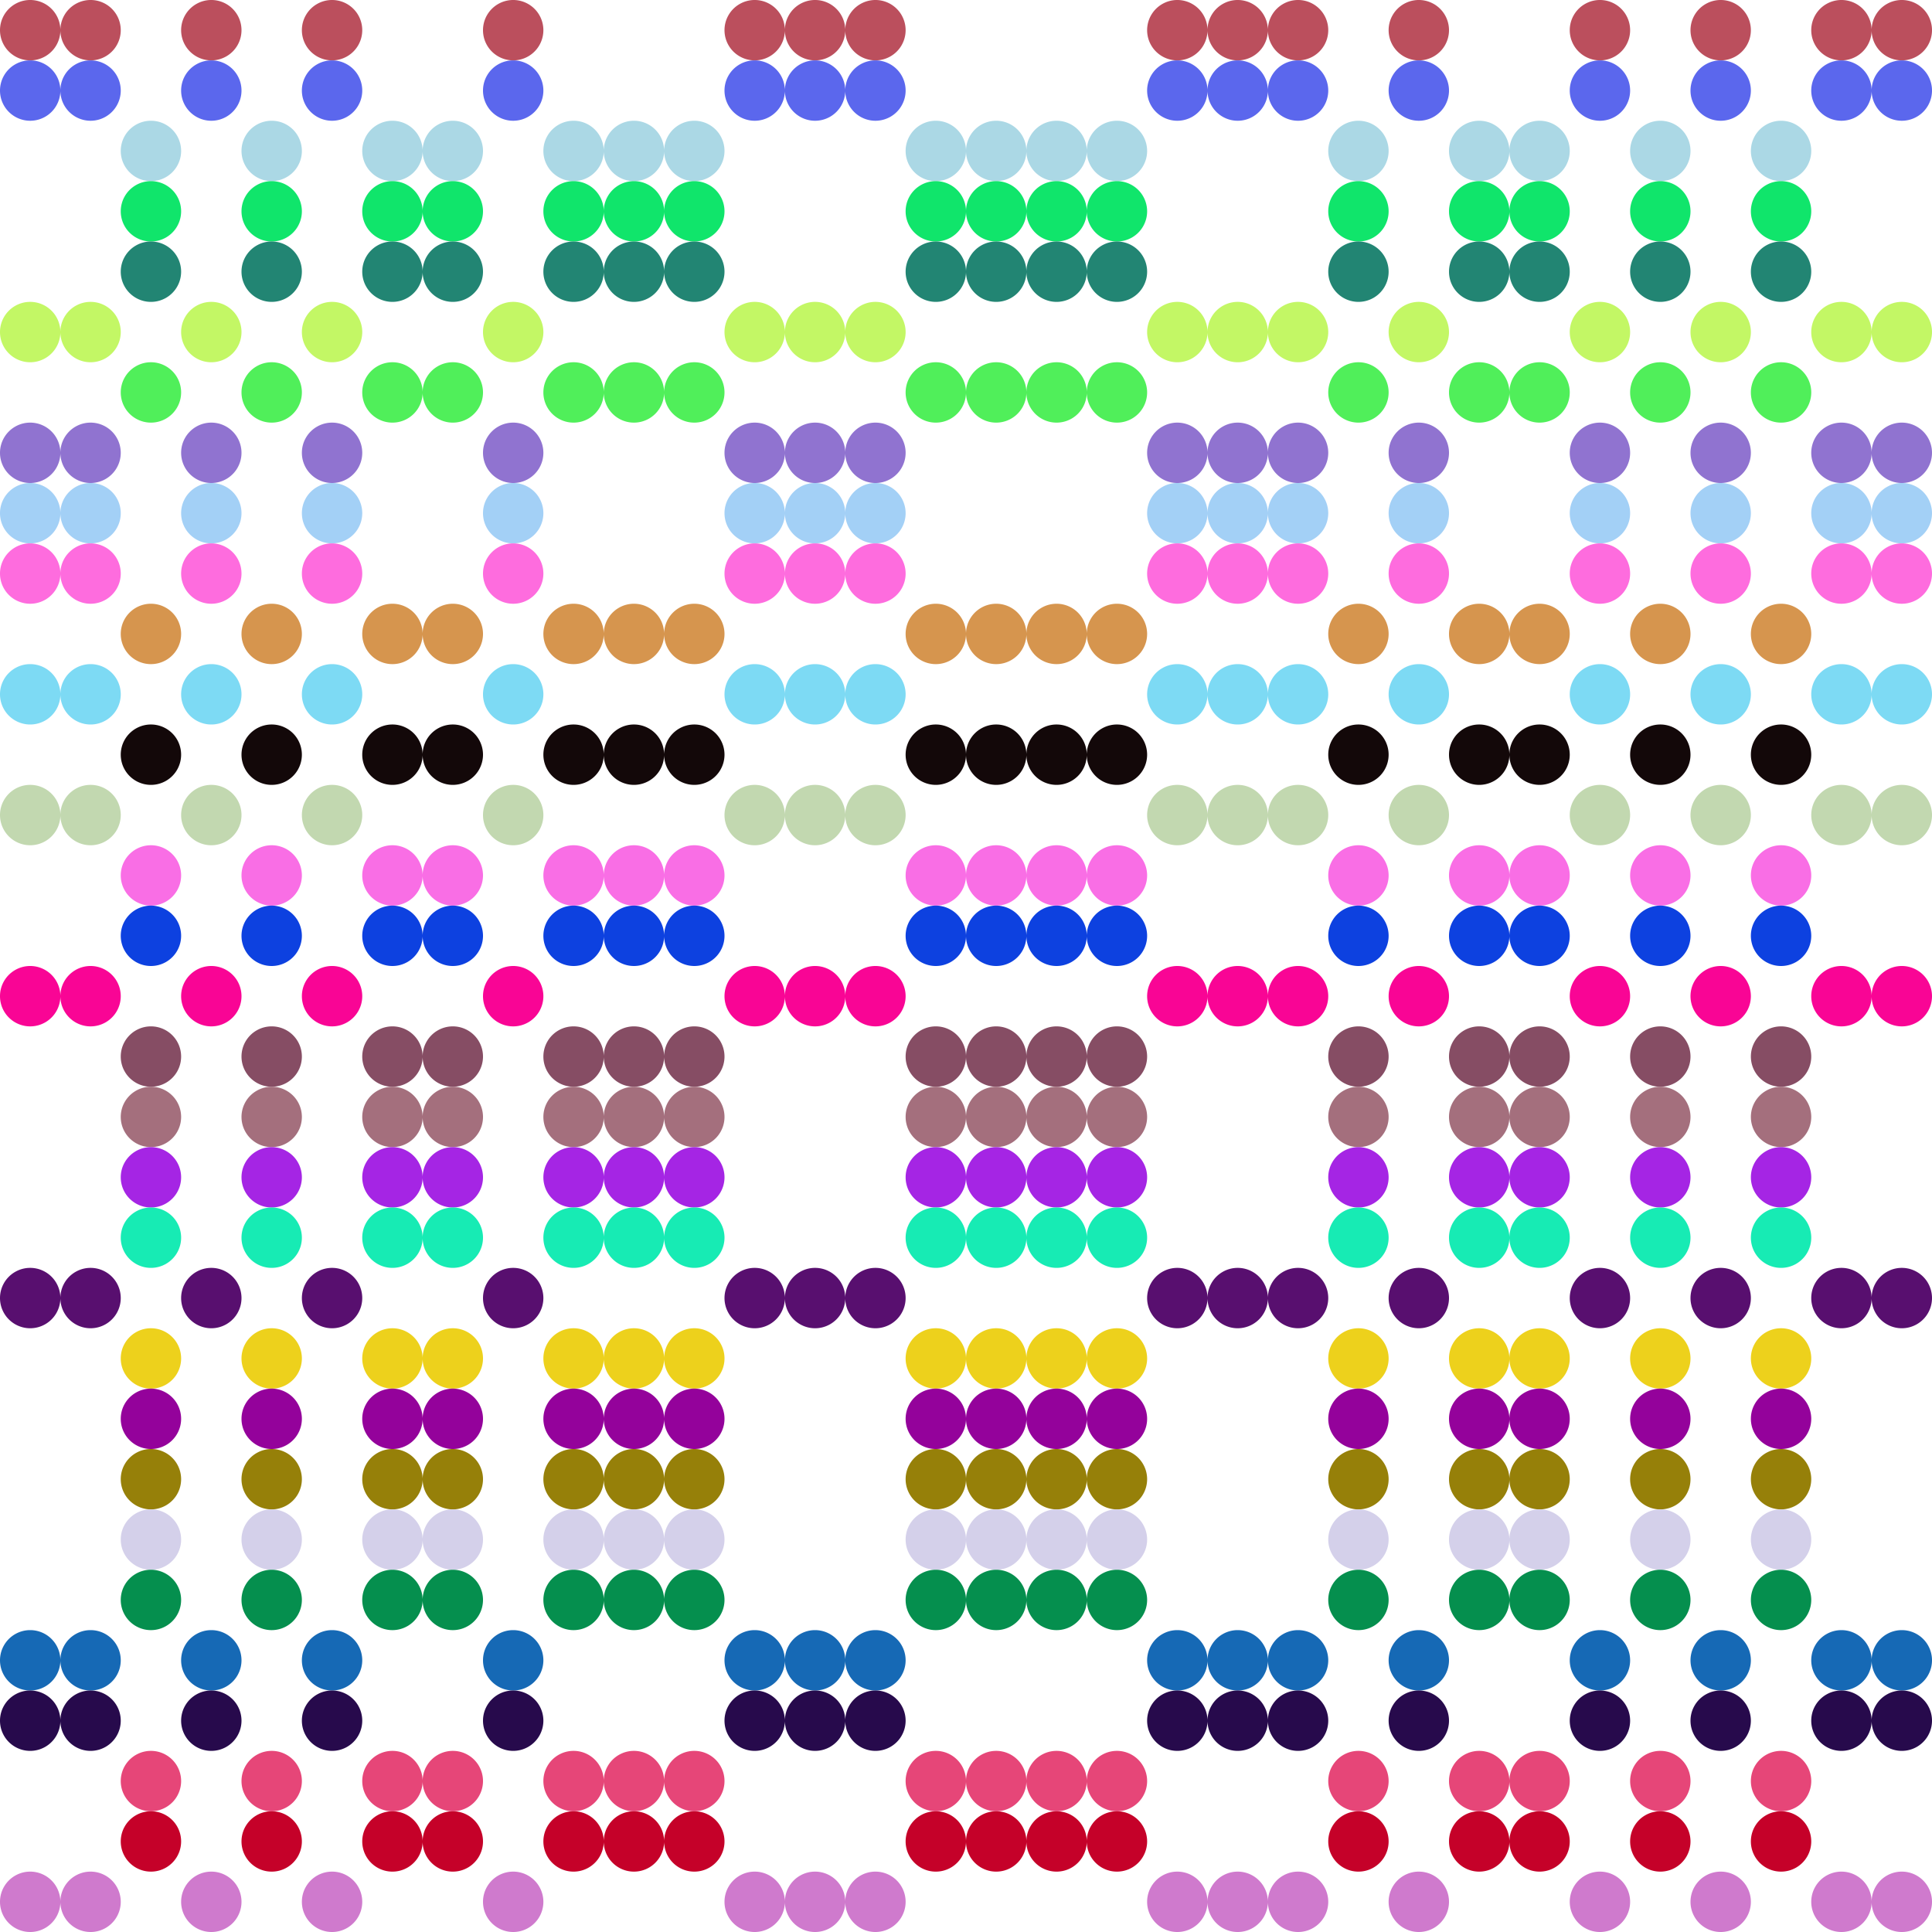 <svg xmlns="http://www.w3.org/2000/svg" width="100%" height="100%" viewBox="0 0 256 256"><path fill="#bb4f5d" d="M0,4 a4 4 0 1,1 8,0 a4 4 0 1,1 -8,0 M8,4 a4 4 0 1,1 8,0 a4 4 0 1,1 -8,0 M24,4 a4 4 0 1,1 8,0 a4 4 0 1,1 -8,0 M40,4 a4 4 0 1,1 8,0 a4 4 0 1,1 -8,0 M64,4 a4 4 0 1,1 8,0 a4 4 0 1,1 -8,0 M96,4 a4 4 0 1,1 8,0 a4 4 0 1,1 -8,0 M104,4 a4 4 0 1,1 8,0 a4 4 0 1,1 -8,0 M112,4 a4 4 0 1,1 8,0 a4 4 0 1,1 -8,0 M152,4 a4 4 0 1,1 8,0 a4 4 0 1,1 -8,0 M160,4 a4 4 0 1,1 8,0 a4 4 0 1,1 -8,0 M168,4 a4 4 0 1,1 8,0 a4 4 0 1,1 -8,0 M184,4 a4 4 0 1,1 8,0 a4 4 0 1,1 -8,0 M208,4 a4 4 0 1,1 8,0 a4 4 0 1,1 -8,0 M224,4 a4 4 0 1,1 8,0 a4 4 0 1,1 -8,0 M240,4 a4 4 0 1,1 8,0 a4 4 0 1,1 -8,0 M248,4 a4 4 0 1,1 8,0 a4 4 0 1,1 -8,0"></path><path fill="#5b67ed" d="M0,12 a4 4 0 1,1 8,0 a4 4 0 1,1 -8,0 M8,12 a4 4 0 1,1 8,0 a4 4 0 1,1 -8,0 M24,12 a4 4 0 1,1 8,0 a4 4 0 1,1 -8,0 M40,12 a4 4 0 1,1 8,0 a4 4 0 1,1 -8,0 M64,12 a4 4 0 1,1 8,0 a4 4 0 1,1 -8,0 M96,12 a4 4 0 1,1 8,0 a4 4 0 1,1 -8,0 M104,12 a4 4 0 1,1 8,0 a4 4 0 1,1 -8,0 M112,12 a4 4 0 1,1 8,0 a4 4 0 1,1 -8,0 M152,12 a4 4 0 1,1 8,0 a4 4 0 1,1 -8,0 M160,12 a4 4 0 1,1 8,0 a4 4 0 1,1 -8,0 M168,12 a4 4 0 1,1 8,0 a4 4 0 1,1 -8,0 M184,12 a4 4 0 1,1 8,0 a4 4 0 1,1 -8,0 M208,12 a4 4 0 1,1 8,0 a4 4 0 1,1 -8,0 M224,12 a4 4 0 1,1 8,0 a4 4 0 1,1 -8,0 M240,12 a4 4 0 1,1 8,0 a4 4 0 1,1 -8,0 M248,12 a4 4 0 1,1 8,0 a4 4 0 1,1 -8,0"></path><path fill="#abd8e5" d="M16,20 a4 4 0 1,1 8,0 a4 4 0 1,1 -8,0 M32,20 a4 4 0 1,1 8,0 a4 4 0 1,1 -8,0 M48,20 a4 4 0 1,1 8,0 a4 4 0 1,1 -8,0 M56,20 a4 4 0 1,1 8,0 a4 4 0 1,1 -8,0 M72,20 a4 4 0 1,1 8,0 a4 4 0 1,1 -8,0 M80,20 a4 4 0 1,1 8,0 a4 4 0 1,1 -8,0 M88,20 a4 4 0 1,1 8,0 a4 4 0 1,1 -8,0 M120,20 a4 4 0 1,1 8,0 a4 4 0 1,1 -8,0 M128,20 a4 4 0 1,1 8,0 a4 4 0 1,1 -8,0 M136,20 a4 4 0 1,1 8,0 a4 4 0 1,1 -8,0 M144,20 a4 4 0 1,1 8,0 a4 4 0 1,1 -8,0 M176,20 a4 4 0 1,1 8,0 a4 4 0 1,1 -8,0 M192,20 a4 4 0 1,1 8,0 a4 4 0 1,1 -8,0 M200,20 a4 4 0 1,1 8,0 a4 4 0 1,1 -8,0 M216,20 a4 4 0 1,1 8,0 a4 4 0 1,1 -8,0 M232,20 a4 4 0 1,1 8,0 a4 4 0 1,1 -8,0"></path><path fill="#10e56b" d="M16,28 a4 4 0 1,1 8,0 a4 4 0 1,1 -8,0 M32,28 a4 4 0 1,1 8,0 a4 4 0 1,1 -8,0 M48,28 a4 4 0 1,1 8,0 a4 4 0 1,1 -8,0 M56,28 a4 4 0 1,1 8,0 a4 4 0 1,1 -8,0 M72,28 a4 4 0 1,1 8,0 a4 4 0 1,1 -8,0 M80,28 a4 4 0 1,1 8,0 a4 4 0 1,1 -8,0 M88,28 a4 4 0 1,1 8,0 a4 4 0 1,1 -8,0 M120,28 a4 4 0 1,1 8,0 a4 4 0 1,1 -8,0 M128,28 a4 4 0 1,1 8,0 a4 4 0 1,1 -8,0 M136,28 a4 4 0 1,1 8,0 a4 4 0 1,1 -8,0 M144,28 a4 4 0 1,1 8,0 a4 4 0 1,1 -8,0 M176,28 a4 4 0 1,1 8,0 a4 4 0 1,1 -8,0 M192,28 a4 4 0 1,1 8,0 a4 4 0 1,1 -8,0 M200,28 a4 4 0 1,1 8,0 a4 4 0 1,1 -8,0 M216,28 a4 4 0 1,1 8,0 a4 4 0 1,1 -8,0 M232,28 a4 4 0 1,1 8,0 a4 4 0 1,1 -8,0"></path><path fill="#228573" d="M16,36 a4 4 0 1,1 8,0 a4 4 0 1,1 -8,0 M32,36 a4 4 0 1,1 8,0 a4 4 0 1,1 -8,0 M48,36 a4 4 0 1,1 8,0 a4 4 0 1,1 -8,0 M56,36 a4 4 0 1,1 8,0 a4 4 0 1,1 -8,0 M72,36 a4 4 0 1,1 8,0 a4 4 0 1,1 -8,0 M80,36 a4 4 0 1,1 8,0 a4 4 0 1,1 -8,0 M88,36 a4 4 0 1,1 8,0 a4 4 0 1,1 -8,0 M120,36 a4 4 0 1,1 8,0 a4 4 0 1,1 -8,0 M128,36 a4 4 0 1,1 8,0 a4 4 0 1,1 -8,0 M136,36 a4 4 0 1,1 8,0 a4 4 0 1,1 -8,0 M144,36 a4 4 0 1,1 8,0 a4 4 0 1,1 -8,0 M176,36 a4 4 0 1,1 8,0 a4 4 0 1,1 -8,0 M192,36 a4 4 0 1,1 8,0 a4 4 0 1,1 -8,0 M200,36 a4 4 0 1,1 8,0 a4 4 0 1,1 -8,0 M216,36 a4 4 0 1,1 8,0 a4 4 0 1,1 -8,0 M232,36 a4 4 0 1,1 8,0 a4 4 0 1,1 -8,0"></path><path fill="#c3f765" d="M0,44 a4 4 0 1,1 8,0 a4 4 0 1,1 -8,0 M8,44 a4 4 0 1,1 8,0 a4 4 0 1,1 -8,0 M24,44 a4 4 0 1,1 8,0 a4 4 0 1,1 -8,0 M40,44 a4 4 0 1,1 8,0 a4 4 0 1,1 -8,0 M64,44 a4 4 0 1,1 8,0 a4 4 0 1,1 -8,0 M96,44 a4 4 0 1,1 8,0 a4 4 0 1,1 -8,0 M104,44 a4 4 0 1,1 8,0 a4 4 0 1,1 -8,0 M112,44 a4 4 0 1,1 8,0 a4 4 0 1,1 -8,0 M152,44 a4 4 0 1,1 8,0 a4 4 0 1,1 -8,0 M160,44 a4 4 0 1,1 8,0 a4 4 0 1,1 -8,0 M168,44 a4 4 0 1,1 8,0 a4 4 0 1,1 -8,0 M184,44 a4 4 0 1,1 8,0 a4 4 0 1,1 -8,0 M208,44 a4 4 0 1,1 8,0 a4 4 0 1,1 -8,0 M224,44 a4 4 0 1,1 8,0 a4 4 0 1,1 -8,0 M240,44 a4 4 0 1,1 8,0 a4 4 0 1,1 -8,0 M248,44 a4 4 0 1,1 8,0 a4 4 0 1,1 -8,0"></path><path fill="#50ef5a" d="M16,52 a4 4 0 1,1 8,0 a4 4 0 1,1 -8,0 M32,52 a4 4 0 1,1 8,0 a4 4 0 1,1 -8,0 M48,52 a4 4 0 1,1 8,0 a4 4 0 1,1 -8,0 M56,52 a4 4 0 1,1 8,0 a4 4 0 1,1 -8,0 M72,52 a4 4 0 1,1 8,0 a4 4 0 1,1 -8,0 M80,52 a4 4 0 1,1 8,0 a4 4 0 1,1 -8,0 M88,52 a4 4 0 1,1 8,0 a4 4 0 1,1 -8,0 M120,52 a4 4 0 1,1 8,0 a4 4 0 1,1 -8,0 M128,52 a4 4 0 1,1 8,0 a4 4 0 1,1 -8,0 M136,52 a4 4 0 1,1 8,0 a4 4 0 1,1 -8,0 M144,52 a4 4 0 1,1 8,0 a4 4 0 1,1 -8,0 M176,52 a4 4 0 1,1 8,0 a4 4 0 1,1 -8,0 M192,52 a4 4 0 1,1 8,0 a4 4 0 1,1 -8,0 M200,52 a4 4 0 1,1 8,0 a4 4 0 1,1 -8,0 M216,52 a4 4 0 1,1 8,0 a4 4 0 1,1 -8,0 M232,52 a4 4 0 1,1 8,0 a4 4 0 1,1 -8,0"></path><path fill="#9073d0" d="M0,60 a4 4 0 1,1 8,0 a4 4 0 1,1 -8,0 M8,60 a4 4 0 1,1 8,0 a4 4 0 1,1 -8,0 M24,60 a4 4 0 1,1 8,0 a4 4 0 1,1 -8,0 M40,60 a4 4 0 1,1 8,0 a4 4 0 1,1 -8,0 M64,60 a4 4 0 1,1 8,0 a4 4 0 1,1 -8,0 M96,60 a4 4 0 1,1 8,0 a4 4 0 1,1 -8,0 M104,60 a4 4 0 1,1 8,0 a4 4 0 1,1 -8,0 M112,60 a4 4 0 1,1 8,0 a4 4 0 1,1 -8,0 M152,60 a4 4 0 1,1 8,0 a4 4 0 1,1 -8,0 M160,60 a4 4 0 1,1 8,0 a4 4 0 1,1 -8,0 M168,60 a4 4 0 1,1 8,0 a4 4 0 1,1 -8,0 M184,60 a4 4 0 1,1 8,0 a4 4 0 1,1 -8,0 M208,60 a4 4 0 1,1 8,0 a4 4 0 1,1 -8,0 M224,60 a4 4 0 1,1 8,0 a4 4 0 1,1 -8,0 M240,60 a4 4 0 1,1 8,0 a4 4 0 1,1 -8,0 M248,60 a4 4 0 1,1 8,0 a4 4 0 1,1 -8,0"></path><path fill="#a3d0f6" d="M0,68 a4 4 0 1,1 8,0 a4 4 0 1,1 -8,0 M8,68 a4 4 0 1,1 8,0 a4 4 0 1,1 -8,0 M24,68 a4 4 0 1,1 8,0 a4 4 0 1,1 -8,0 M40,68 a4 4 0 1,1 8,0 a4 4 0 1,1 -8,0 M64,68 a4 4 0 1,1 8,0 a4 4 0 1,1 -8,0 M96,68 a4 4 0 1,1 8,0 a4 4 0 1,1 -8,0 M104,68 a4 4 0 1,1 8,0 a4 4 0 1,1 -8,0 M112,68 a4 4 0 1,1 8,0 a4 4 0 1,1 -8,0 M152,68 a4 4 0 1,1 8,0 a4 4 0 1,1 -8,0 M160,68 a4 4 0 1,1 8,0 a4 4 0 1,1 -8,0 M168,68 a4 4 0 1,1 8,0 a4 4 0 1,1 -8,0 M184,68 a4 4 0 1,1 8,0 a4 4 0 1,1 -8,0 M208,68 a4 4 0 1,1 8,0 a4 4 0 1,1 -8,0 M224,68 a4 4 0 1,1 8,0 a4 4 0 1,1 -8,0 M240,68 a4 4 0 1,1 8,0 a4 4 0 1,1 -8,0 M248,68 a4 4 0 1,1 8,0 a4 4 0 1,1 -8,0"></path><path fill="#fe6cde" d="M0,76 a4 4 0 1,1 8,0 a4 4 0 1,1 -8,0 M8,76 a4 4 0 1,1 8,0 a4 4 0 1,1 -8,0 M24,76 a4 4 0 1,1 8,0 a4 4 0 1,1 -8,0 M40,76 a4 4 0 1,1 8,0 a4 4 0 1,1 -8,0 M64,76 a4 4 0 1,1 8,0 a4 4 0 1,1 -8,0 M96,76 a4 4 0 1,1 8,0 a4 4 0 1,1 -8,0 M104,76 a4 4 0 1,1 8,0 a4 4 0 1,1 -8,0 M112,76 a4 4 0 1,1 8,0 a4 4 0 1,1 -8,0 M152,76 a4 4 0 1,1 8,0 a4 4 0 1,1 -8,0 M160,76 a4 4 0 1,1 8,0 a4 4 0 1,1 -8,0 M168,76 a4 4 0 1,1 8,0 a4 4 0 1,1 -8,0 M184,76 a4 4 0 1,1 8,0 a4 4 0 1,1 -8,0 M208,76 a4 4 0 1,1 8,0 a4 4 0 1,1 -8,0 M224,76 a4 4 0 1,1 8,0 a4 4 0 1,1 -8,0 M240,76 a4 4 0 1,1 8,0 a4 4 0 1,1 -8,0 M248,76 a4 4 0 1,1 8,0 a4 4 0 1,1 -8,0"></path><path fill="#d6954e" d="M16,84 a4 4 0 1,1 8,0 a4 4 0 1,1 -8,0 M32,84 a4 4 0 1,1 8,0 a4 4 0 1,1 -8,0 M48,84 a4 4 0 1,1 8,0 a4 4 0 1,1 -8,0 M56,84 a4 4 0 1,1 8,0 a4 4 0 1,1 -8,0 M72,84 a4 4 0 1,1 8,0 a4 4 0 1,1 -8,0 M80,84 a4 4 0 1,1 8,0 a4 4 0 1,1 -8,0 M88,84 a4 4 0 1,1 8,0 a4 4 0 1,1 -8,0 M120,84 a4 4 0 1,1 8,0 a4 4 0 1,1 -8,0 M128,84 a4 4 0 1,1 8,0 a4 4 0 1,1 -8,0 M136,84 a4 4 0 1,1 8,0 a4 4 0 1,1 -8,0 M144,84 a4 4 0 1,1 8,0 a4 4 0 1,1 -8,0 M176,84 a4 4 0 1,1 8,0 a4 4 0 1,1 -8,0 M192,84 a4 4 0 1,1 8,0 a4 4 0 1,1 -8,0 M200,84 a4 4 0 1,1 8,0 a4 4 0 1,1 -8,0 M216,84 a4 4 0 1,1 8,0 a4 4 0 1,1 -8,0 M232,84 a4 4 0 1,1 8,0 a4 4 0 1,1 -8,0"></path><path fill="#7ddaf4" d="M0,92 a4 4 0 1,1 8,0 a4 4 0 1,1 -8,0 M8,92 a4 4 0 1,1 8,0 a4 4 0 1,1 -8,0 M24,92 a4 4 0 1,1 8,0 a4 4 0 1,1 -8,0 M40,92 a4 4 0 1,1 8,0 a4 4 0 1,1 -8,0 M64,92 a4 4 0 1,1 8,0 a4 4 0 1,1 -8,0 M96,92 a4 4 0 1,1 8,0 a4 4 0 1,1 -8,0 M104,92 a4 4 0 1,1 8,0 a4 4 0 1,1 -8,0 M112,92 a4 4 0 1,1 8,0 a4 4 0 1,1 -8,0 M152,92 a4 4 0 1,1 8,0 a4 4 0 1,1 -8,0 M160,92 a4 4 0 1,1 8,0 a4 4 0 1,1 -8,0 M168,92 a4 4 0 1,1 8,0 a4 4 0 1,1 -8,0 M184,92 a4 4 0 1,1 8,0 a4 4 0 1,1 -8,0 M208,92 a4 4 0 1,1 8,0 a4 4 0 1,1 -8,0 M224,92 a4 4 0 1,1 8,0 a4 4 0 1,1 -8,0 M240,92 a4 4 0 1,1 8,0 a4 4 0 1,1 -8,0 M248,92 a4 4 0 1,1 8,0 a4 4 0 1,1 -8,0"></path><path fill="#130809" d="M16,100 a4 4 0 1,1 8,0 a4 4 0 1,1 -8,0 M32,100 a4 4 0 1,1 8,0 a4 4 0 1,1 -8,0 M48,100 a4 4 0 1,1 8,0 a4 4 0 1,1 -8,0 M56,100 a4 4 0 1,1 8,0 a4 4 0 1,1 -8,0 M72,100 a4 4 0 1,1 8,0 a4 4 0 1,1 -8,0 M80,100 a4 4 0 1,1 8,0 a4 4 0 1,1 -8,0 M88,100 a4 4 0 1,1 8,0 a4 4 0 1,1 -8,0 M120,100 a4 4 0 1,1 8,0 a4 4 0 1,1 -8,0 M128,100 a4 4 0 1,1 8,0 a4 4 0 1,1 -8,0 M136,100 a4 4 0 1,1 8,0 a4 4 0 1,1 -8,0 M144,100 a4 4 0 1,1 8,0 a4 4 0 1,1 -8,0 M176,100 a4 4 0 1,1 8,0 a4 4 0 1,1 -8,0 M192,100 a4 4 0 1,1 8,0 a4 4 0 1,1 -8,0 M200,100 a4 4 0 1,1 8,0 a4 4 0 1,1 -8,0 M216,100 a4 4 0 1,1 8,0 a4 4 0 1,1 -8,0 M232,100 a4 4 0 1,1 8,0 a4 4 0 1,1 -8,0"></path><path fill="#c2d8b0" d="M0,108 a4 4 0 1,1 8,0 a4 4 0 1,1 -8,0 M8,108 a4 4 0 1,1 8,0 a4 4 0 1,1 -8,0 M24,108 a4 4 0 1,1 8,0 a4 4 0 1,1 -8,0 M40,108 a4 4 0 1,1 8,0 a4 4 0 1,1 -8,0 M64,108 a4 4 0 1,1 8,0 a4 4 0 1,1 -8,0 M96,108 a4 4 0 1,1 8,0 a4 4 0 1,1 -8,0 M104,108 a4 4 0 1,1 8,0 a4 4 0 1,1 -8,0 M112,108 a4 4 0 1,1 8,0 a4 4 0 1,1 -8,0 M152,108 a4 4 0 1,1 8,0 a4 4 0 1,1 -8,0 M160,108 a4 4 0 1,1 8,0 a4 4 0 1,1 -8,0 M168,108 a4 4 0 1,1 8,0 a4 4 0 1,1 -8,0 M184,108 a4 4 0 1,1 8,0 a4 4 0 1,1 -8,0 M208,108 a4 4 0 1,1 8,0 a4 4 0 1,1 -8,0 M224,108 a4 4 0 1,1 8,0 a4 4 0 1,1 -8,0 M240,108 a4 4 0 1,1 8,0 a4 4 0 1,1 -8,0 M248,108 a4 4 0 1,1 8,0 a4 4 0 1,1 -8,0"></path><path fill="#f96ee5" d="M16,116 a4 4 0 1,1 8,0 a4 4 0 1,1 -8,0 M32,116 a4 4 0 1,1 8,0 a4 4 0 1,1 -8,0 M48,116 a4 4 0 1,1 8,0 a4 4 0 1,1 -8,0 M56,116 a4 4 0 1,1 8,0 a4 4 0 1,1 -8,0 M72,116 a4 4 0 1,1 8,0 a4 4 0 1,1 -8,0 M80,116 a4 4 0 1,1 8,0 a4 4 0 1,1 -8,0 M88,116 a4 4 0 1,1 8,0 a4 4 0 1,1 -8,0 M120,116 a4 4 0 1,1 8,0 a4 4 0 1,1 -8,0 M128,116 a4 4 0 1,1 8,0 a4 4 0 1,1 -8,0 M136,116 a4 4 0 1,1 8,0 a4 4 0 1,1 -8,0 M144,116 a4 4 0 1,1 8,0 a4 4 0 1,1 -8,0 M176,116 a4 4 0 1,1 8,0 a4 4 0 1,1 -8,0 M192,116 a4 4 0 1,1 8,0 a4 4 0 1,1 -8,0 M200,116 a4 4 0 1,1 8,0 a4 4 0 1,1 -8,0 M216,116 a4 4 0 1,1 8,0 a4 4 0 1,1 -8,0 M232,116 a4 4 0 1,1 8,0 a4 4 0 1,1 -8,0"></path><path fill="#0d41e0" d="M16,124 a4 4 0 1,1 8,0 a4 4 0 1,1 -8,0 M32,124 a4 4 0 1,1 8,0 a4 4 0 1,1 -8,0 M48,124 a4 4 0 1,1 8,0 a4 4 0 1,1 -8,0 M56,124 a4 4 0 1,1 8,0 a4 4 0 1,1 -8,0 M72,124 a4 4 0 1,1 8,0 a4 4 0 1,1 -8,0 M80,124 a4 4 0 1,1 8,0 a4 4 0 1,1 -8,0 M88,124 a4 4 0 1,1 8,0 a4 4 0 1,1 -8,0 M120,124 a4 4 0 1,1 8,0 a4 4 0 1,1 -8,0 M128,124 a4 4 0 1,1 8,0 a4 4 0 1,1 -8,0 M136,124 a4 4 0 1,1 8,0 a4 4 0 1,1 -8,0 M144,124 a4 4 0 1,1 8,0 a4 4 0 1,1 -8,0 M176,124 a4 4 0 1,1 8,0 a4 4 0 1,1 -8,0 M192,124 a4 4 0 1,1 8,0 a4 4 0 1,1 -8,0 M200,124 a4 4 0 1,1 8,0 a4 4 0 1,1 -8,0 M216,124 a4 4 0 1,1 8,0 a4 4 0 1,1 -8,0 M232,124 a4 4 0 1,1 8,0 a4 4 0 1,1 -8,0"></path><path fill="#f90595" d="M0,132 a4 4 0 1,1 8,0 a4 4 0 1,1 -8,0 M8,132 a4 4 0 1,1 8,0 a4 4 0 1,1 -8,0 M24,132 a4 4 0 1,1 8,0 a4 4 0 1,1 -8,0 M40,132 a4 4 0 1,1 8,0 a4 4 0 1,1 -8,0 M64,132 a4 4 0 1,1 8,0 a4 4 0 1,1 -8,0 M96,132 a4 4 0 1,1 8,0 a4 4 0 1,1 -8,0 M104,132 a4 4 0 1,1 8,0 a4 4 0 1,1 -8,0 M112,132 a4 4 0 1,1 8,0 a4 4 0 1,1 -8,0 M152,132 a4 4 0 1,1 8,0 a4 4 0 1,1 -8,0 M160,132 a4 4 0 1,1 8,0 a4 4 0 1,1 -8,0 M168,132 a4 4 0 1,1 8,0 a4 4 0 1,1 -8,0 M184,132 a4 4 0 1,1 8,0 a4 4 0 1,1 -8,0 M208,132 a4 4 0 1,1 8,0 a4 4 0 1,1 -8,0 M224,132 a4 4 0 1,1 8,0 a4 4 0 1,1 -8,0 M240,132 a4 4 0 1,1 8,0 a4 4 0 1,1 -8,0 M248,132 a4 4 0 1,1 8,0 a4 4 0 1,1 -8,0"></path><path fill="#864d64" d="M16,140 a4 4 0 1,1 8,0 a4 4 0 1,1 -8,0 M32,140 a4 4 0 1,1 8,0 a4 4 0 1,1 -8,0 M48,140 a4 4 0 1,1 8,0 a4 4 0 1,1 -8,0 M56,140 a4 4 0 1,1 8,0 a4 4 0 1,1 -8,0 M72,140 a4 4 0 1,1 8,0 a4 4 0 1,1 -8,0 M80,140 a4 4 0 1,1 8,0 a4 4 0 1,1 -8,0 M88,140 a4 4 0 1,1 8,0 a4 4 0 1,1 -8,0 M120,140 a4 4 0 1,1 8,0 a4 4 0 1,1 -8,0 M128,140 a4 4 0 1,1 8,0 a4 4 0 1,1 -8,0 M136,140 a4 4 0 1,1 8,0 a4 4 0 1,1 -8,0 M144,140 a4 4 0 1,1 8,0 a4 4 0 1,1 -8,0 M176,140 a4 4 0 1,1 8,0 a4 4 0 1,1 -8,0 M192,140 a4 4 0 1,1 8,0 a4 4 0 1,1 -8,0 M200,140 a4 4 0 1,1 8,0 a4 4 0 1,1 -8,0 M216,140 a4 4 0 1,1 8,0 a4 4 0 1,1 -8,0 M232,140 a4 4 0 1,1 8,0 a4 4 0 1,1 -8,0"></path><path fill="#a46f7d" d="M16,148 a4 4 0 1,1 8,0 a4 4 0 1,1 -8,0 M32,148 a4 4 0 1,1 8,0 a4 4 0 1,1 -8,0 M48,148 a4 4 0 1,1 8,0 a4 4 0 1,1 -8,0 M56,148 a4 4 0 1,1 8,0 a4 4 0 1,1 -8,0 M72,148 a4 4 0 1,1 8,0 a4 4 0 1,1 -8,0 M80,148 a4 4 0 1,1 8,0 a4 4 0 1,1 -8,0 M88,148 a4 4 0 1,1 8,0 a4 4 0 1,1 -8,0 M120,148 a4 4 0 1,1 8,0 a4 4 0 1,1 -8,0 M128,148 a4 4 0 1,1 8,0 a4 4 0 1,1 -8,0 M136,148 a4 4 0 1,1 8,0 a4 4 0 1,1 -8,0 M144,148 a4 4 0 1,1 8,0 a4 4 0 1,1 -8,0 M176,148 a4 4 0 1,1 8,0 a4 4 0 1,1 -8,0 M192,148 a4 4 0 1,1 8,0 a4 4 0 1,1 -8,0 M200,148 a4 4 0 1,1 8,0 a4 4 0 1,1 -8,0 M216,148 a4 4 0 1,1 8,0 a4 4 0 1,1 -8,0 M232,148 a4 4 0 1,1 8,0 a4 4 0 1,1 -8,0"></path><path fill="#a525e4" d="M16,156 a4 4 0 1,1 8,0 a4 4 0 1,1 -8,0 M32,156 a4 4 0 1,1 8,0 a4 4 0 1,1 -8,0 M48,156 a4 4 0 1,1 8,0 a4 4 0 1,1 -8,0 M56,156 a4 4 0 1,1 8,0 a4 4 0 1,1 -8,0 M72,156 a4 4 0 1,1 8,0 a4 4 0 1,1 -8,0 M80,156 a4 4 0 1,1 8,0 a4 4 0 1,1 -8,0 M88,156 a4 4 0 1,1 8,0 a4 4 0 1,1 -8,0 M120,156 a4 4 0 1,1 8,0 a4 4 0 1,1 -8,0 M128,156 a4 4 0 1,1 8,0 a4 4 0 1,1 -8,0 M136,156 a4 4 0 1,1 8,0 a4 4 0 1,1 -8,0 M144,156 a4 4 0 1,1 8,0 a4 4 0 1,1 -8,0 M176,156 a4 4 0 1,1 8,0 a4 4 0 1,1 -8,0 M192,156 a4 4 0 1,1 8,0 a4 4 0 1,1 -8,0 M200,156 a4 4 0 1,1 8,0 a4 4 0 1,1 -8,0 M216,156 a4 4 0 1,1 8,0 a4 4 0 1,1 -8,0 M232,156 a4 4 0 1,1 8,0 a4 4 0 1,1 -8,0"></path><path fill="#17ebb4" d="M16,164 a4 4 0 1,1 8,0 a4 4 0 1,1 -8,0 M32,164 a4 4 0 1,1 8,0 a4 4 0 1,1 -8,0 M48,164 a4 4 0 1,1 8,0 a4 4 0 1,1 -8,0 M56,164 a4 4 0 1,1 8,0 a4 4 0 1,1 -8,0 M72,164 a4 4 0 1,1 8,0 a4 4 0 1,1 -8,0 M80,164 a4 4 0 1,1 8,0 a4 4 0 1,1 -8,0 M88,164 a4 4 0 1,1 8,0 a4 4 0 1,1 -8,0 M120,164 a4 4 0 1,1 8,0 a4 4 0 1,1 -8,0 M128,164 a4 4 0 1,1 8,0 a4 4 0 1,1 -8,0 M136,164 a4 4 0 1,1 8,0 a4 4 0 1,1 -8,0 M144,164 a4 4 0 1,1 8,0 a4 4 0 1,1 -8,0 M176,164 a4 4 0 1,1 8,0 a4 4 0 1,1 -8,0 M192,164 a4 4 0 1,1 8,0 a4 4 0 1,1 -8,0 M200,164 a4 4 0 1,1 8,0 a4 4 0 1,1 -8,0 M216,164 a4 4 0 1,1 8,0 a4 4 0 1,1 -8,0 M232,164 a4 4 0 1,1 8,0 a4 4 0 1,1 -8,0"></path><path fill="#580f6f" d="M0,172 a4 4 0 1,1 8,0 a4 4 0 1,1 -8,0 M8,172 a4 4 0 1,1 8,0 a4 4 0 1,1 -8,0 M24,172 a4 4 0 1,1 8,0 a4 4 0 1,1 -8,0 M40,172 a4 4 0 1,1 8,0 a4 4 0 1,1 -8,0 M64,172 a4 4 0 1,1 8,0 a4 4 0 1,1 -8,0 M96,172 a4 4 0 1,1 8,0 a4 4 0 1,1 -8,0 M104,172 a4 4 0 1,1 8,0 a4 4 0 1,1 -8,0 M112,172 a4 4 0 1,1 8,0 a4 4 0 1,1 -8,0 M152,172 a4 4 0 1,1 8,0 a4 4 0 1,1 -8,0 M160,172 a4 4 0 1,1 8,0 a4 4 0 1,1 -8,0 M168,172 a4 4 0 1,1 8,0 a4 4 0 1,1 -8,0 M184,172 a4 4 0 1,1 8,0 a4 4 0 1,1 -8,0 M208,172 a4 4 0 1,1 8,0 a4 4 0 1,1 -8,0 M224,172 a4 4 0 1,1 8,0 a4 4 0 1,1 -8,0 M240,172 a4 4 0 1,1 8,0 a4 4 0 1,1 -8,0 M248,172 a4 4 0 1,1 8,0 a4 4 0 1,1 -8,0"></path><path fill="#edd11c" d="M16,180 a4 4 0 1,1 8,0 a4 4 0 1,1 -8,0 M32,180 a4 4 0 1,1 8,0 a4 4 0 1,1 -8,0 M48,180 a4 4 0 1,1 8,0 a4 4 0 1,1 -8,0 M56,180 a4 4 0 1,1 8,0 a4 4 0 1,1 -8,0 M72,180 a4 4 0 1,1 8,0 a4 4 0 1,1 -8,0 M80,180 a4 4 0 1,1 8,0 a4 4 0 1,1 -8,0 M88,180 a4 4 0 1,1 8,0 a4 4 0 1,1 -8,0 M120,180 a4 4 0 1,1 8,0 a4 4 0 1,1 -8,0 M128,180 a4 4 0 1,1 8,0 a4 4 0 1,1 -8,0 M136,180 a4 4 0 1,1 8,0 a4 4 0 1,1 -8,0 M144,180 a4 4 0 1,1 8,0 a4 4 0 1,1 -8,0 M176,180 a4 4 0 1,1 8,0 a4 4 0 1,1 -8,0 M192,180 a4 4 0 1,1 8,0 a4 4 0 1,1 -8,0 M200,180 a4 4 0 1,1 8,0 a4 4 0 1,1 -8,0 M216,180 a4 4 0 1,1 8,0 a4 4 0 1,1 -8,0 M232,180 a4 4 0 1,1 8,0 a4 4 0 1,1 -8,0"></path><path fill="#94029b" d="M16,188 a4 4 0 1,1 8,0 a4 4 0 1,1 -8,0 M32,188 a4 4 0 1,1 8,0 a4 4 0 1,1 -8,0 M48,188 a4 4 0 1,1 8,0 a4 4 0 1,1 -8,0 M56,188 a4 4 0 1,1 8,0 a4 4 0 1,1 -8,0 M72,188 a4 4 0 1,1 8,0 a4 4 0 1,1 -8,0 M80,188 a4 4 0 1,1 8,0 a4 4 0 1,1 -8,0 M88,188 a4 4 0 1,1 8,0 a4 4 0 1,1 -8,0 M120,188 a4 4 0 1,1 8,0 a4 4 0 1,1 -8,0 M128,188 a4 4 0 1,1 8,0 a4 4 0 1,1 -8,0 M136,188 a4 4 0 1,1 8,0 a4 4 0 1,1 -8,0 M144,188 a4 4 0 1,1 8,0 a4 4 0 1,1 -8,0 M176,188 a4 4 0 1,1 8,0 a4 4 0 1,1 -8,0 M192,188 a4 4 0 1,1 8,0 a4 4 0 1,1 -8,0 M200,188 a4 4 0 1,1 8,0 a4 4 0 1,1 -8,0 M216,188 a4 4 0 1,1 8,0 a4 4 0 1,1 -8,0 M232,188 a4 4 0 1,1 8,0 a4 4 0 1,1 -8,0"></path><path fill="#968009" d="M16,196 a4 4 0 1,1 8,0 a4 4 0 1,1 -8,0 M32,196 a4 4 0 1,1 8,0 a4 4 0 1,1 -8,0 M48,196 a4 4 0 1,1 8,0 a4 4 0 1,1 -8,0 M56,196 a4 4 0 1,1 8,0 a4 4 0 1,1 -8,0 M72,196 a4 4 0 1,1 8,0 a4 4 0 1,1 -8,0 M80,196 a4 4 0 1,1 8,0 a4 4 0 1,1 -8,0 M88,196 a4 4 0 1,1 8,0 a4 4 0 1,1 -8,0 M120,196 a4 4 0 1,1 8,0 a4 4 0 1,1 -8,0 M128,196 a4 4 0 1,1 8,0 a4 4 0 1,1 -8,0 M136,196 a4 4 0 1,1 8,0 a4 4 0 1,1 -8,0 M144,196 a4 4 0 1,1 8,0 a4 4 0 1,1 -8,0 M176,196 a4 4 0 1,1 8,0 a4 4 0 1,1 -8,0 M192,196 a4 4 0 1,1 8,0 a4 4 0 1,1 -8,0 M200,196 a4 4 0 1,1 8,0 a4 4 0 1,1 -8,0 M216,196 a4 4 0 1,1 8,0 a4 4 0 1,1 -8,0 M232,196 a4 4 0 1,1 8,0 a4 4 0 1,1 -8,0"></path><path fill="#d4d0ea" d="M16,204 a4 4 0 1,1 8,0 a4 4 0 1,1 -8,0 M32,204 a4 4 0 1,1 8,0 a4 4 0 1,1 -8,0 M48,204 a4 4 0 1,1 8,0 a4 4 0 1,1 -8,0 M56,204 a4 4 0 1,1 8,0 a4 4 0 1,1 -8,0 M72,204 a4 4 0 1,1 8,0 a4 4 0 1,1 -8,0 M80,204 a4 4 0 1,1 8,0 a4 4 0 1,1 -8,0 M88,204 a4 4 0 1,1 8,0 a4 4 0 1,1 -8,0 M120,204 a4 4 0 1,1 8,0 a4 4 0 1,1 -8,0 M128,204 a4 4 0 1,1 8,0 a4 4 0 1,1 -8,0 M136,204 a4 4 0 1,1 8,0 a4 4 0 1,1 -8,0 M144,204 a4 4 0 1,1 8,0 a4 4 0 1,1 -8,0 M176,204 a4 4 0 1,1 8,0 a4 4 0 1,1 -8,0 M192,204 a4 4 0 1,1 8,0 a4 4 0 1,1 -8,0 M200,204 a4 4 0 1,1 8,0 a4 4 0 1,1 -8,0 M216,204 a4 4 0 1,1 8,0 a4 4 0 1,1 -8,0 M232,204 a4 4 0 1,1 8,0 a4 4 0 1,1 -8,0"></path><path fill="#058f4e" d="M16,212 a4 4 0 1,1 8,0 a4 4 0 1,1 -8,0 M32,212 a4 4 0 1,1 8,0 a4 4 0 1,1 -8,0 M48,212 a4 4 0 1,1 8,0 a4 4 0 1,1 -8,0 M56,212 a4 4 0 1,1 8,0 a4 4 0 1,1 -8,0 M72,212 a4 4 0 1,1 8,0 a4 4 0 1,1 -8,0 M80,212 a4 4 0 1,1 8,0 a4 4 0 1,1 -8,0 M88,212 a4 4 0 1,1 8,0 a4 4 0 1,1 -8,0 M120,212 a4 4 0 1,1 8,0 a4 4 0 1,1 -8,0 M128,212 a4 4 0 1,1 8,0 a4 4 0 1,1 -8,0 M136,212 a4 4 0 1,1 8,0 a4 4 0 1,1 -8,0 M144,212 a4 4 0 1,1 8,0 a4 4 0 1,1 -8,0 M176,212 a4 4 0 1,1 8,0 a4 4 0 1,1 -8,0 M192,212 a4 4 0 1,1 8,0 a4 4 0 1,1 -8,0 M200,212 a4 4 0 1,1 8,0 a4 4 0 1,1 -8,0 M216,212 a4 4 0 1,1 8,0 a4 4 0 1,1 -8,0 M232,212 a4 4 0 1,1 8,0 a4 4 0 1,1 -8,0"></path><path fill="#1669b5" d="M0,220 a4 4 0 1,1 8,0 a4 4 0 1,1 -8,0 M8,220 a4 4 0 1,1 8,0 a4 4 0 1,1 -8,0 M24,220 a4 4 0 1,1 8,0 a4 4 0 1,1 -8,0 M40,220 a4 4 0 1,1 8,0 a4 4 0 1,1 -8,0 M64,220 a4 4 0 1,1 8,0 a4 4 0 1,1 -8,0 M96,220 a4 4 0 1,1 8,0 a4 4 0 1,1 -8,0 M104,220 a4 4 0 1,1 8,0 a4 4 0 1,1 -8,0 M112,220 a4 4 0 1,1 8,0 a4 4 0 1,1 -8,0 M152,220 a4 4 0 1,1 8,0 a4 4 0 1,1 -8,0 M160,220 a4 4 0 1,1 8,0 a4 4 0 1,1 -8,0 M168,220 a4 4 0 1,1 8,0 a4 4 0 1,1 -8,0 M184,220 a4 4 0 1,1 8,0 a4 4 0 1,1 -8,0 M208,220 a4 4 0 1,1 8,0 a4 4 0 1,1 -8,0 M224,220 a4 4 0 1,1 8,0 a4 4 0 1,1 -8,0 M240,220 a4 4 0 1,1 8,0 a4 4 0 1,1 -8,0 M248,220 a4 4 0 1,1 8,0 a4 4 0 1,1 -8,0"></path><path fill="#270a4c" d="M0,228 a4 4 0 1,1 8,0 a4 4 0 1,1 -8,0 M8,228 a4 4 0 1,1 8,0 a4 4 0 1,1 -8,0 M24,228 a4 4 0 1,1 8,0 a4 4 0 1,1 -8,0 M40,228 a4 4 0 1,1 8,0 a4 4 0 1,1 -8,0 M64,228 a4 4 0 1,1 8,0 a4 4 0 1,1 -8,0 M96,228 a4 4 0 1,1 8,0 a4 4 0 1,1 -8,0 M104,228 a4 4 0 1,1 8,0 a4 4 0 1,1 -8,0 M112,228 a4 4 0 1,1 8,0 a4 4 0 1,1 -8,0 M152,228 a4 4 0 1,1 8,0 a4 4 0 1,1 -8,0 M160,228 a4 4 0 1,1 8,0 a4 4 0 1,1 -8,0 M168,228 a4 4 0 1,1 8,0 a4 4 0 1,1 -8,0 M184,228 a4 4 0 1,1 8,0 a4 4 0 1,1 -8,0 M208,228 a4 4 0 1,1 8,0 a4 4 0 1,1 -8,0 M224,228 a4 4 0 1,1 8,0 a4 4 0 1,1 -8,0 M240,228 a4 4 0 1,1 8,0 a4 4 0 1,1 -8,0 M248,228 a4 4 0 1,1 8,0 a4 4 0 1,1 -8,0"></path><path fill="#e64678" d="M16,236 a4 4 0 1,1 8,0 a4 4 0 1,1 -8,0 M32,236 a4 4 0 1,1 8,0 a4 4 0 1,1 -8,0 M48,236 a4 4 0 1,1 8,0 a4 4 0 1,1 -8,0 M56,236 a4 4 0 1,1 8,0 a4 4 0 1,1 -8,0 M72,236 a4 4 0 1,1 8,0 a4 4 0 1,1 -8,0 M80,236 a4 4 0 1,1 8,0 a4 4 0 1,1 -8,0 M88,236 a4 4 0 1,1 8,0 a4 4 0 1,1 -8,0 M120,236 a4 4 0 1,1 8,0 a4 4 0 1,1 -8,0 M128,236 a4 4 0 1,1 8,0 a4 4 0 1,1 -8,0 M136,236 a4 4 0 1,1 8,0 a4 4 0 1,1 -8,0 M144,236 a4 4 0 1,1 8,0 a4 4 0 1,1 -8,0 M176,236 a4 4 0 1,1 8,0 a4 4 0 1,1 -8,0 M192,236 a4 4 0 1,1 8,0 a4 4 0 1,1 -8,0 M200,236 a4 4 0 1,1 8,0 a4 4 0 1,1 -8,0 M216,236 a4 4 0 1,1 8,0 a4 4 0 1,1 -8,0 M232,236 a4 4 0 1,1 8,0 a4 4 0 1,1 -8,0"></path><path fill="#c50129" d="M16,244 a4 4 0 1,1 8,0 a4 4 0 1,1 -8,0 M32,244 a4 4 0 1,1 8,0 a4 4 0 1,1 -8,0 M48,244 a4 4 0 1,1 8,0 a4 4 0 1,1 -8,0 M56,244 a4 4 0 1,1 8,0 a4 4 0 1,1 -8,0 M72,244 a4 4 0 1,1 8,0 a4 4 0 1,1 -8,0 M80,244 a4 4 0 1,1 8,0 a4 4 0 1,1 -8,0 M88,244 a4 4 0 1,1 8,0 a4 4 0 1,1 -8,0 M120,244 a4 4 0 1,1 8,0 a4 4 0 1,1 -8,0 M128,244 a4 4 0 1,1 8,0 a4 4 0 1,1 -8,0 M136,244 a4 4 0 1,1 8,0 a4 4 0 1,1 -8,0 M144,244 a4 4 0 1,1 8,0 a4 4 0 1,1 -8,0 M176,244 a4 4 0 1,1 8,0 a4 4 0 1,1 -8,0 M192,244 a4 4 0 1,1 8,0 a4 4 0 1,1 -8,0 M200,244 a4 4 0 1,1 8,0 a4 4 0 1,1 -8,0 M216,244 a4 4 0 1,1 8,0 a4 4 0 1,1 -8,0 M232,244 a4 4 0 1,1 8,0 a4 4 0 1,1 -8,0"></path><path fill="#cf7acd" d="M0,252 a4 4 0 1,1 8,0 a4 4 0 1,1 -8,0 M8,252 a4 4 0 1,1 8,0 a4 4 0 1,1 -8,0 M24,252 a4 4 0 1,1 8,0 a4 4 0 1,1 -8,0 M40,252 a4 4 0 1,1 8,0 a4 4 0 1,1 -8,0 M64,252 a4 4 0 1,1 8,0 a4 4 0 1,1 -8,0 M96,252 a4 4 0 1,1 8,0 a4 4 0 1,1 -8,0 M104,252 a4 4 0 1,1 8,0 a4 4 0 1,1 -8,0 M112,252 a4 4 0 1,1 8,0 a4 4 0 1,1 -8,0 M152,252 a4 4 0 1,1 8,0 a4 4 0 1,1 -8,0 M160,252 a4 4 0 1,1 8,0 a4 4 0 1,1 -8,0 M168,252 a4 4 0 1,1 8,0 a4 4 0 1,1 -8,0 M184,252 a4 4 0 1,1 8,0 a4 4 0 1,1 -8,0 M208,252 a4 4 0 1,1 8,0 a4 4 0 1,1 -8,0 M224,252 a4 4 0 1,1 8,0 a4 4 0 1,1 -8,0 M240,252 a4 4 0 1,1 8,0 a4 4 0 1,1 -8,0 M248,252 a4 4 0 1,1 8,0 a4 4 0 1,1 -8,0"></path></svg>